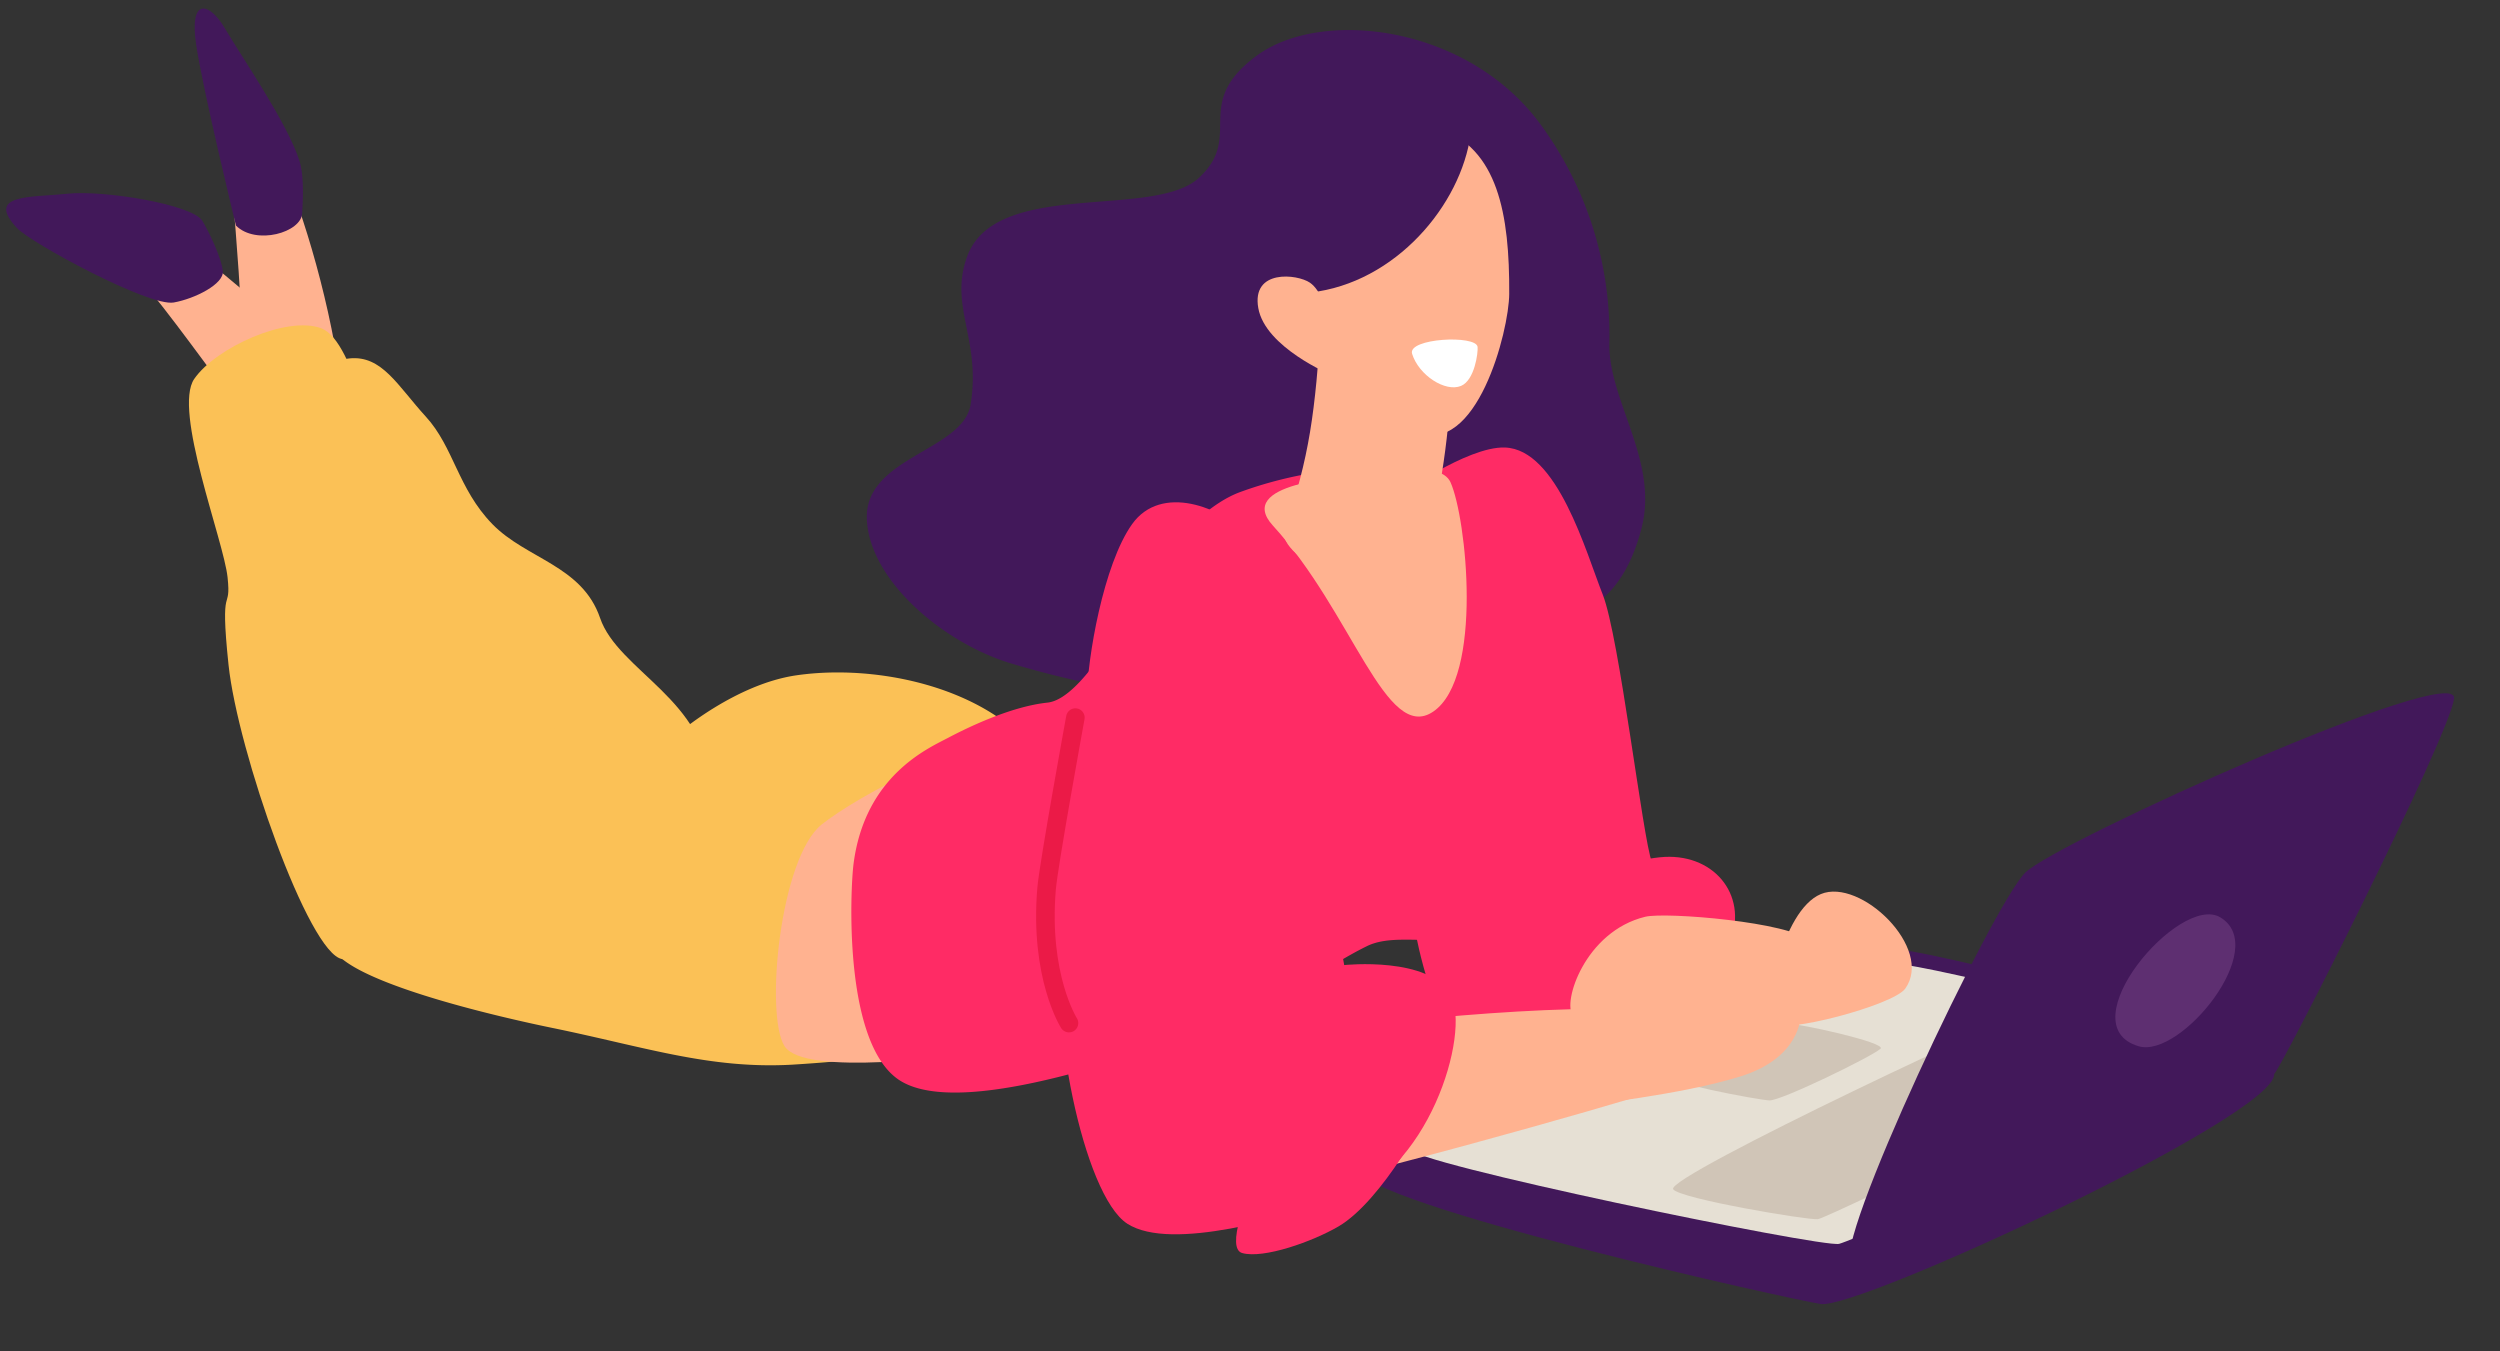 <svg xmlns="http://www.w3.org/2000/svg" width="339.277" height="183.366" viewBox="0 0 339.277 183.366">
  <rect x="0" y="0" width="339.277" height="183.366" fill="#333333" stroke="none"/>
  <g id="Group_2452" data-name="Group 2452" transform="matrix(0.995, -0.105, 0.105, 0.995, -772.497, -652.521)">
    <path id="Path_2016" data-name="Path 2016" d="M2303.4,2164.272c-3.3-.819-60.343-19.894-60.736-24.9s72.7-21.465,74.933-22.023c2.166-.542,50.348,16.717,50.229,22.325S2308.541,2165.548,2303.4,2164.272Z" transform="translate(-1376.96 -1232.849)" fill="#42185a"/>
    <path id="Path_2017" data-name="Path 2017" d="M868.2,1034.441s-18.386-21.806-23.215-24.6c-5.582-3.23-8.931.119-7.256,2.35,6.7,8.929,17.641,30.974,21.766,33.369S869.206,1038.573,868.2,1034.441Z" transform="translate(-124.797 -244.891)" fill="#ffb290"/>
    <path id="Path_2018" data-name="Path 2018" d="M698.424,948.065c-3.79-5.052,2.233-3.907,7.254-3.907s16.742,3.232,17.86,5.582c.7,1.468,2.046,5.209,2.046,7.068,0,1.747-4.139,3.326-7.068,3.537C715.129,960.585,700.1,950.3,698.424,948.065Z" transform="translate(0 -187.464)" fill="#42185a"/>
    <path id="Path_2019" data-name="Path 2019" d="M2473.721,1986.383c3.018-6.029-1.114-12.277-8.37-12.277s-19.287,3.748-21.766,8.93c-6.139,12.835,3.907,18.975,12.277,16.184S2472.049,1989.732,2473.721,1986.383Z" transform="translate(-1554.292 -1105.234)" fill="#ff2b65"/>
    <path id="Path_2020" data-name="Path 2020" d="M1737.263,953.683c2.369-8.682-1.571-13.6,1.675-20.091,5.022-10.046,25.673-2.233,32.368-7.255s0-10.046,9.489-15.626,29.021-1.118,37.392,13.393a48.3,48.3,0,0,1,6.14,30.137c-1.116,7.814,5.022,16.744,1.674,25.673-5.277,14.07-14.939,11.037-27.347,14.511-18.6,5.209-37.207,4.093-59.531-5.21-8.863-3.691-18.044-13.227-17.487-21.579C1722.195,959.265,1735.589,959.822,1737.263,953.683Z" transform="translate(-912.709 -155.691)" fill="#42185a"/>
    <path id="Path_2021" data-name="Path 2021" d="M975.61,943.132c.74-11.137-1.158-24.688-3.546-34.194-1.4-5.571-8.318-10.257-8.271-6.861.19,13.994-.919,30.7-1.879,45.18C961.615,951.747,974.872,954.27,975.61,943.132Z" transform="translate(-235.824 -149.046)" fill="#ffb290"/>
    <path id="Path_2022" data-name="Path 2022" d="M963.1,1194.621c1.3-3.776,10.046-8.93,14.51-8.93s6.139,4.4,9.488,8.93,3.3,10.165,7.441,15.442c4.092,5.21,11.534,6.865,13.208,14.222s13.395,12.75,12.279,23.913c-.734,7.34-7.212,20.525-22.882,16.742-16.185-3.907-14.512-27.074-20.092-39.523S959.189,1205.94,963.1,1194.621Z" transform="translate(-236.21 -402.766)" fill="#fbc156"/>
    <path id="Path_2023" data-name="Path 2023" d="M1074.715,1687.9a216.913,216.913,0,0,1-27.906.555c-11.161-.555-19.533-4.465-31.81-8.371-7.615-2.423-22.882-7.813-27.347-12.278-3.181-3.181-4.144-9.527-2.791-16.742,1.674-8.93,13.4-11.162,18.417-12.278s32.928,3.348,32.928,3.348,8.36-5.816,16.744-6.139c14.51-.557,34.807,7.794,34.044,24.555C1086.436,1672.832,1089.227,1686.786,1074.715,1687.9Z" transform="translate(-255.743 -803.961)" fill="#fbc156"/>
    <path id="Path_2024" data-name="Path 2024" d="M1574.366,1787.532c-5.054,0-25.858.743-28.091-3.722s2.046-25.485,8.186-29.392c4.708-3,22.759-11.178,33.858-7.626,13.953,4.465,13.615,19.618,3.348,31.253C1583.3,1787.532,1583.3,1787.532,1574.366,1787.532Z" transform="translate(-755.952 -901.918)" fill="#ffb290"/>
    <path id="Path_2025" data-name="Path 2025" d="M2310.529,2155.791c-.707,1.768,54.241,19.275,56.647,18.977s58.728-17.988,56.925-20.094-42.219-16.742-44.925-16.742S2311.13,2154.29,2310.529,2155.791Z" transform="translate(-1437.421 -1251.201)" fill="#e6e0d4"/>
    <path id="Path_2026" data-name="Path 2026" d="M2665.057,2201.5c.983-.715-10.9-4.683-12.217-4.683s-16.7,4.062-17.357,5.023,12.311,4.814,13.846,5.051S2663.74,2202.457,2665.057,2201.5Z" transform="translate(-1726.935 -1303.663)" fill="#d0c5b7"/>
    <path id="Path_2027" data-name="Path 2027" d="M2685.365,2204.48c-1.7-.19-54.418,18.053-53.415,19.857.76,1.369,17.688,6.094,19.09,6.094s50.823-17.973,51.625-18.976S2687.169,2204.681,2685.365,2204.48Z" transform="translate(-1723.798 -1310.494)" fill="#d0c5b7"/>
    <path id="Path_2028" data-name="Path 2028" d="M1727.019,1452.962a54.861,54.861,0,0,0-20.651,1.116c-8.138,2.033-16.184,13.393-16.184,13.393s-7.814,12.277-12.836,12.277-11.162,2.233-13.953,3.35-11.719,3.906-14.511,15.625c-.775,3.257-3.906,23.44,2.792,29.58s29.02,1.116,40.741-1.675,18.417-7.253,24.555-9.486,15.627,5.021,24.558-6.14c6.972-8.717,3.347-49.114,2.231-51.9S1734.833,1453.521,1727.019,1452.962Z" transform="translate(-846.656 -640.458)" fill="#ff2b65"/>
    <path id="Path_2029" data-name="Path 2029" d="M2840.983,1942.119c-2.741-2.454,24.325-46.719,29.071-50.451s61.569-22.482,60.3-17.344-28.541,47.378-29.6,48.041C2896.284,1925.154,2843.722,1944.575,2840.983,1942.119Z" transform="translate(-1909.882 -1015.541)" fill="#42185a"/>
    <path id="Path_2030" data-name="Path 2030" d="M939.717,1198.59c-3.907-1.114-3.907-6.139-7.256-17.859s-7.256-8.489-8.929-15.745-2.79-23.88-7.255-26.113-14.511,1.116-17.859,5.023,1.674,22.207,1.674,27.228-1.116.119-1.116,11.839,6.7,40.182,11.161,41.3,14.51,4.465,21.766,1.116S939.717,1198.59,939.717,1198.59Z" transform="translate(-178.228 -360.414)" fill="#fbc156"/>
    <path id="Path_2031" data-name="Path 2031" d="M2347.335,1451.335s9.971-5.713,15.071-5.022c7.092.962,9.468,15.313,11.123,21.225s1.926,33.591,2.827,36.818c5.23,2.6,9.488,6.138,7.256,10.6-4.767,9.537-22.236,20.241-30.357,16.793-9.867-4.193-10.145-23.82-10.19-30.184s.647-34.953.647-34.953Z" transform="translate(-1466.414 -634.925)" fill="#ff2b65"/>
    <path id="Path_2032" data-name="Path 2032" d="M2120.69,2143.765c7.256-1.116,40.741-.558,47.439,2.233s6.7,8.373-1.116,10.046-46.881,8.371-54.134,8.371S2113.435,2144.881,2120.69,2143.765Z" transform="translate(-1258.745 -1255.918)" fill="#ffb290"/>
    <path id="Path_2033" data-name="Path 2033" d="M1904.917,1496.3c.567-5.112,4.092-17.673,8.558-22.7s12.278-1.115,15.626,3.35,17.3,21.765,11.163,31.252-4.466,27.907-4.466,27.907,11.72,0,13.953,5.579c2.165,5.411-5.579,24-18.417,26.231-6.8,1.182-22.882,4.464-28.464,0s-7.812-29.58-4.463-40.182S1904.358,1501.322,1904.917,1496.3Z" transform="translate(-1068.829 -657.192)" fill="#ff2b65"/>
    <path id="Path_2034" data-name="Path 2034" d="M2235.157,1493.621c-6.844,3.684-9.488-14.51-18.975-27.346-4.643-6.284,10.047-5.581,12.277-5.581s11.163-1.117,12.28,2.232C2242.4,1467.92,2242.413,1489.714,2235.157,1493.621Z" transform="translate(-1352.562 -647.631)" fill="#ffb290"/>
    <path id="Path_2035" data-name="Path 2035" d="M2525.608,2134.108s18.418-8.372,25.673-7.256c2.206.339,5.581,6.7,5.581,6.7s-.558,5.579-8.929,7.255-21.766,1.676-21.766,1.676Z" transform="translate(-1629.06 -1241.238)" fill="#ffb290"/>
    <path id="Path_2036" data-name="Path 2036" d="M956.489,763.39s-2.5-18.433-2.791-24.926c-.3-6.691,2.427-5.525,4.094-1.862,1.861,4.094,7.164,13.843,8.186,18.977.468,2.355-.211,5.935-.373,7.068C965.233,765.254,958.907,766.37,956.489,763.39Z" transform="translate(-228.487)" fill="#42185a"/>
    <path id="Path_2037" data-name="Path 2037" d="M2249.827,1271.917c-1.891.687-15.419-7.209-13.766-10.792,4.467-9.673,5.768-15.256,8-28.091,1.031-5.923,17.066-3.685,17.3.559C2261.92,1243.641,2255.967,1269.683,2249.827,1271.917Z" transform="translate(-1370.953 -441.738)" fill="#ffb290"/>
    <path id="Path_2038" data-name="Path 2038" d="M2284.343,1074.712c-6.14-3.349-13.953-7.256-15.626-22.882-1.606-14.994,14.425-21.672,22.915-17.807,7.765,3.535,8.419,12.617,7.222,23.387C2298.294,1062.433,2292.126,1078.956,2284.343,1074.712Z" transform="translate(-1400.073 -266.672)" fill="#ffb290"/>
    <path id="Path_2039" data-name="Path 2039" d="M2224.67,950.209s9.86,2.8,7.07,12.247S2218.717,981.175,2207,980.65s-14.326-7.347-2.419-18.194C2213.3,954.505,2224.67,950.209,2224.67,950.209Z" transform="translate(-1336.122 -192.955)" fill="#42185a"/>
    <path id="Path_2040" data-name="Path 2040" d="M2528.835,2057.814c-1.28-1.829,2.79-11.161,11.162-12.277,2.821-.378,19.533,2.79,21.766,5.58s2.791,7.257.558,7.816S2532.742,2063.4,2528.835,2057.814Z" transform="translate(-1631.729 -1168.851)" fill="#ffb290"/>
    <path id="Path_2041" data-name="Path 2041" d="M2793.321,2053.161c-1.854,2.085-17.3,4.466-18.418,2.791s2.791-15.068,8.373-16.744S2797.785,2048.137,2793.321,2053.161Z" transform="translate(-1851.008 -1163.081)" fill="#ffb290"/>
    <path id="Path_2042" data-name="Path 2042" d="M2084.92,2194.531c-4.179-1.671,12.277-25.673,14.51-26.231s15.068,4.466,13.953,7.254-8.929,13.954-15.069,16.745C2094.615,2193.979,2087.711,2195.647,2084.92,2194.531Z" transform="translate(-1235.809 -1278.22)" fill="#ff2b65"/>
    <path id="Path_2043" data-name="Path 2043" d="M2417.976,1306.906c-.437-2.188,8.931-1.673,8.931,0,0,.779-.873,4.457-2.791,5.024C2421.906,1312.582,2418.573,1309.894,2417.976,1306.906Z" transform="translate(-1533.147 -509.472)" fill="#fff"/>
    <path id="Path_2045" data-name="Path 2045" d="M1895.958,1724.942s-5.7,19.406-6.325,22.7c-2.233,11.72,1.115,18.418,1.115,18.418" transform="translate(-1061.73 -883.232)" fill="none" stroke="#eb1a47" stroke-linecap="round" stroke-linejoin="round" stroke-width="2.52"/>
    <path id="Path_2048" data-name="Path 2048" d="M3204.2,2133.01c-9.4-3.846,7.692-20.084,12.821-16.239C3223.441,2121.59,3209.693,2135.257,3204.2,2133.01Z" transform="translate(-2231.205 -1231.826)" fill="#5e2f71"/>
    <path id="Path_2062" data-name="Path 2062" d="M2242.5,1220.277s-8.487-4.627-8.872-10.031,5.751-4.05,7.328-2.7C2243.66,1209.862,2243.273,1218.349,2242.5,1220.277Z" transform="translate(-1368.896 -421.163)" fill="#ffb290"/>
  </g>
</svg>
